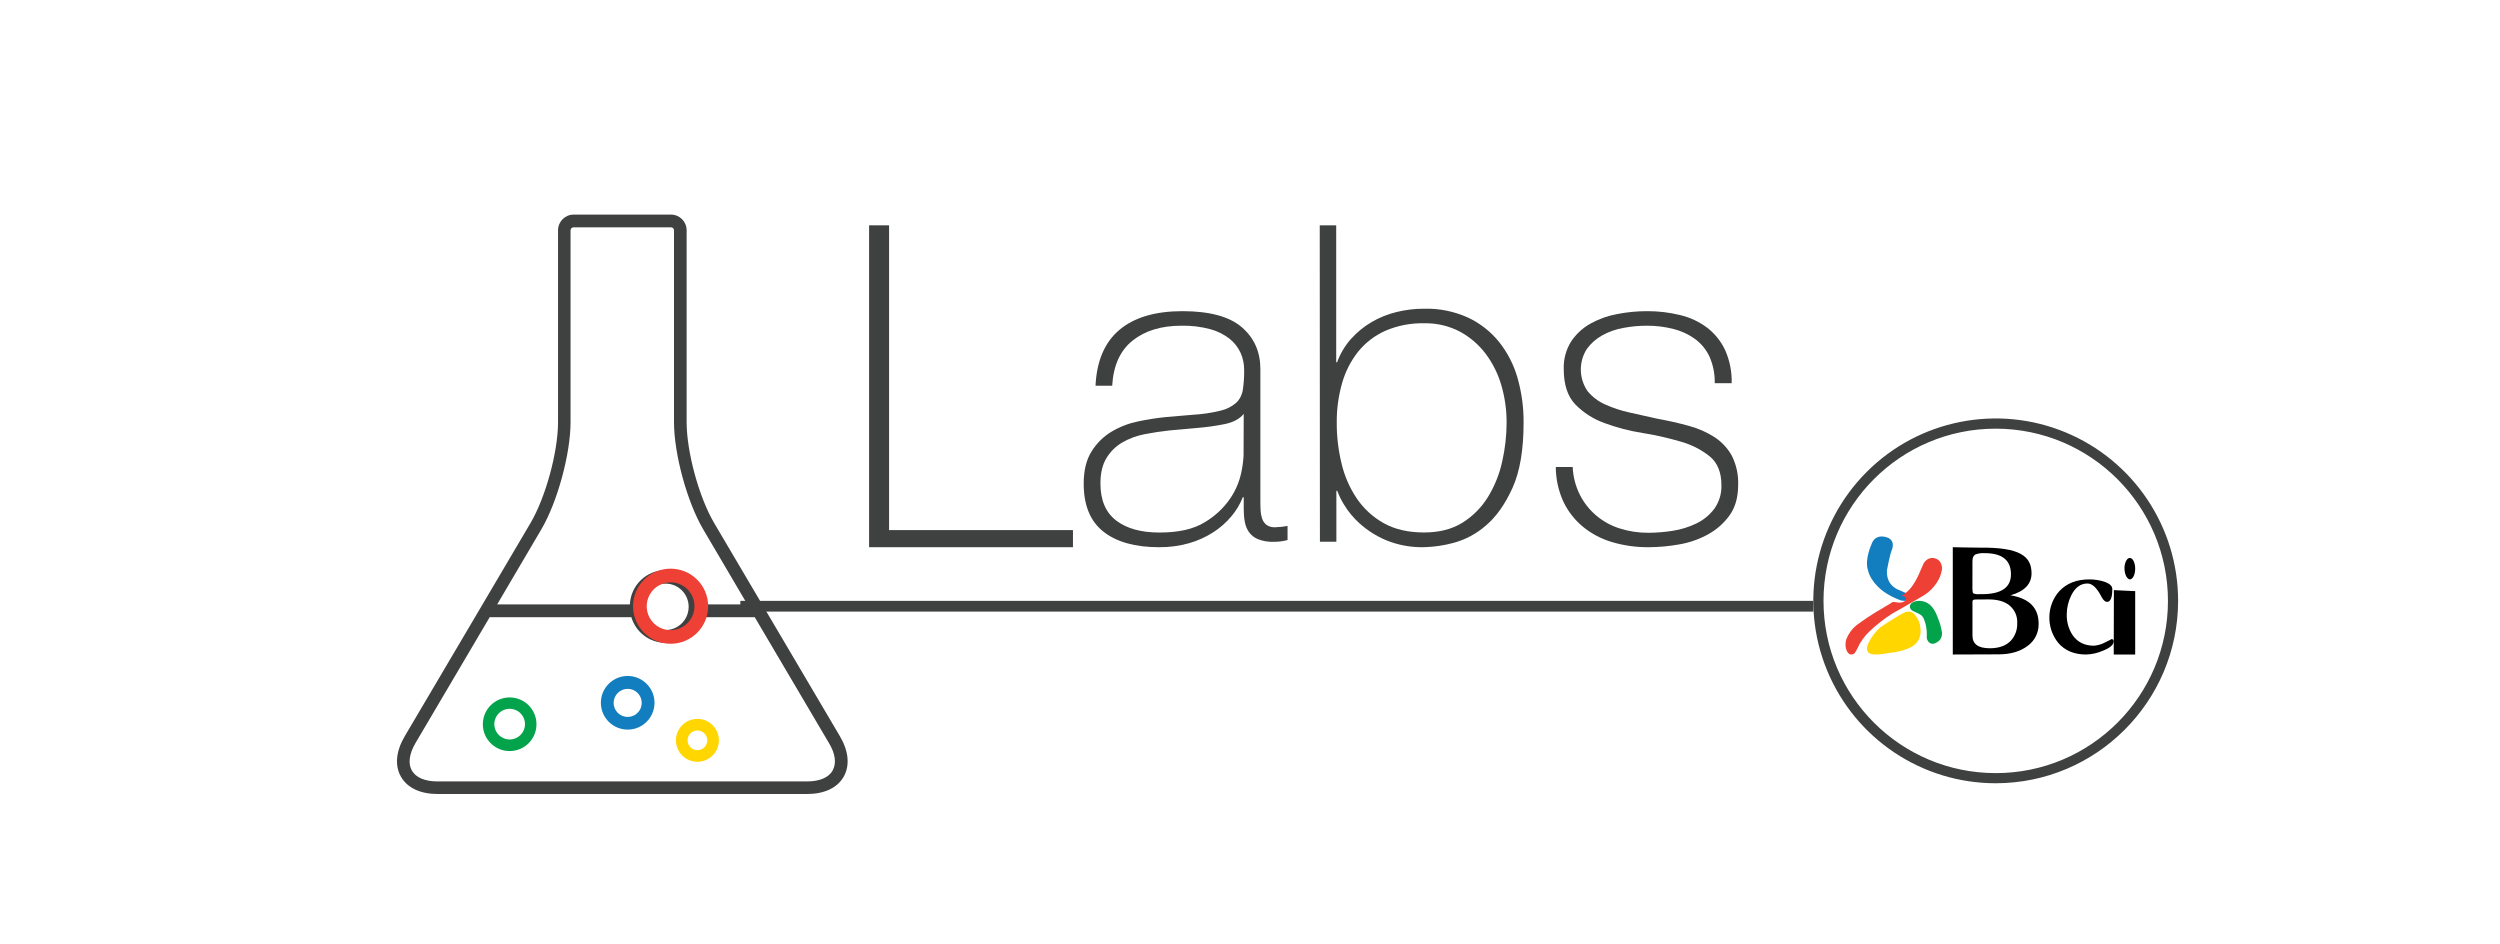 <?xml version="1.0" encoding="UTF-8"?>
<svg width="233px" height="88px" viewBox="0 0 233 88" version="1.1" xmlns="http://www.w3.org/2000/svg" xmlns:xlink="http://www.w3.org/1999/xlink">
    <!-- Generator: Sketch 52.2 (67145) - http://www.bohemiancoding.com/sketch -->
    <title>Bci Labs</title>
    <desc>Created with Sketch.</desc>
    <g id="Page-1" stroke="none" stroke-width="1" fill="none" fill-rule="evenodd">
        <g id="Logos" transform="translate(-119, -61)">
            <g id="Bci-Labs" transform="translate(119, 61)">
                <polygon id="Rectangle-3-Copy-10" fill="#FFFFFF" points="-1.42108547e-14 0 233 0 233 88 -1.42108547e-14 88"></polygon>
                <g id="Labs_Bci_Trazados-01" transform="translate(37, 20)">
                    <path d="M161.001,32.878 C161.034,32.345 161.272,31.959 161.54,32.003 C161.808,32.048 162.011,32.506 162,33.042 C161.988,33.578 161.767,34.001 161.498,34 C161.206,33.96 160.985,33.46 161.001,32.878" id="Path" fill="#000000"></path>
                    <path d="M140.138,35.953 C140.031,35.913 139.915,35.868 139.82,35.824 C139.379,35.648 138.963,35.422 138.58,35.15 C138.58,35.15 137.364,34.35 137.081,33.102 C136.775,32.119 137.433,30.709 137.433,30.709 C137.433,30.709 137.655,29.797 138.717,30.042 C139.78,30.286 139.309,31.281 139.309,31.281 C139.162,31.577 138.864,33.131 138.864,33.131 C138.76,34.646 140.018,34.999 140.018,34.999 L140.742,35.324 C140.742,35.324 141.171,35.522 140.922,35.822 C140.716,36.079 140.293,35.992 140.175,35.96 L140.142,35.96" id="Path" fill="#137EBF"></path>
                    <path d="M146.83,34.898 C146.83,35.113 146.858,35.256 146.92,35.305 C147.086,35.37 147.266,35.395 147.444,35.376 L147.707,35.376 C149.518,35.376 150.423,34.76 150.421,33.527 C150.421,32.212 149.608,31.554 147.982,31.554 C147.683,31.531 147.384,31.573 147.104,31.677 C146.922,31.778 146.832,31.987 146.832,32.306 L146.83,34.898 Z M150.377,35.482 C152.133,35.769 153.007,36.657 152.999,38.145 C153.02,38.959 152.631,39.732 151.959,40.209 C151.267,40.726 150.369,40.985 149.265,40.985 C148.861,40.985 145.805,41 145,41 L145,31 C145.538,31 146.83,31.05 147.525,31.041 C151.255,31 152.339,31.84 152.339,33.433 C152.339,34.428 151.685,35.111 150.377,35.482 Z M147.086,35.874 C146.915,35.874 146.834,35.941 146.834,36.072 L146.834,39.248 C146.834,40.028 147.373,40.418 148.451,40.418 C149.31,40.418 149.963,40.183 150.41,39.714 C150.823,39.257 151.036,38.66 151.005,38.05 C151.035,37.441 150.779,36.851 150.312,36.449 C149.851,36.059 149.188,35.864 148.324,35.865 L147.086,35.874 Z" id="Shape" fill="#000000" fill-rule="nonzero"></path>
                    <path d="M157.738,34.002 C158.178,34 158.616,34.063 159.04,34.19 C159.59,34.359 159.868,34.595 159.868,34.902 C159.868,35.698 159.701,36.097 159.373,36.097 C159.21,36.097 159.048,35.955 158.88,35.664 C158.86,35.632 158.83,35.575 158.79,35.492 C158.389,34.751 157.977,34.382 157.55,34.382 C156.905,34.382 156.4,34.755 156.035,35.502 C155.765,36.044 155.623,36.648 155.621,37.262 C155.603,37.952 155.794,38.629 156.167,39.192 C156.622,39.851 157.287,40.181 158.16,40.181 C158.519,40.15 158.869,40.046 159.191,39.874 C159.629,39.665 159.819,39.562 159.759,39.562 C159.919,39.562 160,39.629 160,39.757 C160,40.087 159.661,40.384 158.986,40.65 C158.489,40.866 157.96,40.985 157.424,41 C156.312,41 155.441,40.636 154.82,39.904 C153.687,38.514 153.733,36.426 154.927,35.096 C155.61,34.364 156.547,33.998 157.738,34" id="Path" fill="#000000"></path>
                    <path d="M160,41 L162,41 L162,35.089 C162,35.089 161.638,35.089 161.044,35.049 C160.609,35.023 160.015,35 160.015,35 L160,41 Z" id="Path" fill="#000000"></path>
                    <path d="M135.078,39.571 C135.281,39.051 135.62,38.592 136.062,38.241 C136.062,38.241 136.625,37.837 136.986,37.59 C137.346,37.344 137.935,36.987 137.935,36.987 C137.935,36.987 139.147,36.281 139.427,36.093 C139.6,36.125 139.787,36.15 139.974,36.166 C139.974,36.166 140.489,36.191 140.625,35.908 C140.762,35.625 140.344,35.551 140.344,35.551 L140.247,35.53 C140.433,35.401 140.611,35.262 140.782,35.114 C141.355,34.635 141.824,33.554 141.824,33.554 L142.27,32.532 C142.27,32.532 142.593,31.906 143.226,32.012 C144.05,32.15 143.999,33.023 143.999,33.023 C143.803,34.411 142.69,35.255 142.297,35.492 C141.678,35.87 139.337,37.199 139.337,37.199 C138.591,37.674 137.895,38.218 137.258,38.825 C136.766,39.283 136.373,39.833 136.103,40.444 C135.873,40.896 135.836,40.975 135.526,41 L135.508,41 C135.203,41 134.843,40.383 135.073,39.573" id="Path" fill="#EE4034"></path>
                    <path d="M142.813,39.897 C142.617,39.729 142.529,39.472 142.581,39.224 C142.59,38.945 142.568,38.666 142.515,38.392 C142.474,38.154 142.405,37.92 142.309,37.697 C142.233,37.489 142.075,37.319 141.87,37.222 C141.483,37.002 141.107,36.941 141.021,36.661 C140.935,36.382 141.125,36.172 141.42,36.069 C141.894,35.922 142.414,36.014 142.803,36.314 C143.346,36.715 143.628,37.643 143.628,37.643 C143.779,38.002 143.889,38.375 143.959,38.757 C144.047,39.056 143.991,39.378 143.806,39.633 C143.66,39.795 143.471,39.915 143.26,39.983 C143.105,40.023 142.939,39.991 142.813,39.895" id="Path" fill="#02A34A"></path>
                    <path d="M137.09,40.745 C137.09,40.745 136.866,40.564 137.125,39.962 C137.398,39.387 137.779,38.877 138.244,38.464 C138.244,38.464 140.075,37.243 140.527,37.074 C140.764,36.966 141.034,36.977 141.263,37.103 C141.719,37.49 141.987,38.075 141.993,38.695 C142.048,39.285 141.789,39.858 141.321,40.181 C141.321,40.181 140.65,40.709 138.965,40.871 C138.141,41.026 137.68,41.021 137.423,40.962 C137.108,40.893 137.103,40.745 137.103,40.745" id="Path" fill="#FFD600"></path>
                    <path d="M149.002,53 C142.126,53.001 135.927,48.859 133.295,42.507 C130.663,36.154 132.117,28.842 136.98,23.98 C141.842,19.117 149.154,17.663 155.507,20.295 C161.859,22.927 166.001,29.126 166,36.002 C165.989,45.385 158.385,52.989 149.002,53 Z M149.002,19.951 C140.138,19.951 132.951,27.138 132.951,36.002 C132.951,44.867 140.138,52.054 149.002,52.054 C157.867,52.054 165.054,44.867 165.054,36.002 C165.045,27.141 157.864,19.96 149.002,19.951 Z" id="Shape" fill="#3F4040" fill-rule="nonzero"></path>
                    <path d="M29.559,28.745 C28.146,26.344 26.994,22.123 26.994,19.337 L26.994,1.463 C26.993,0.655 26.342,0.001 25.539,0 L16.453,0 C15.654,0.007 15.01,0.66 15.009,1.463 L15.009,19.337 C15.009,22.123 13.857,26.344 12.444,28.745 L7.825,36.58 L0.722,48.615 C-0.097,50.004 -0.225,51.343 0.367,52.385 C0.959,53.426 2.166,54 3.776,54 L38.225,54 C39.835,54 41.045,53.426 41.634,52.385 C42.223,51.343 42.098,50.004 41.279,48.615 L29.559,28.745 Z M13.446,29.348 C14.951,26.795 16.176,22.303 16.176,19.337 L16.176,1.463 C16.176,1.389 16.206,1.319 16.258,1.267 C16.31,1.215 16.38,1.186 16.453,1.187 L25.539,1.187 C25.612,1.186 25.682,1.215 25.734,1.267 C25.786,1.319 25.816,1.389 25.816,1.463 L25.816,19.337 C25.816,22.303 27.039,26.795 28.546,29.348 L32.655,36.331 L28.43,36.331 C28.404,36.328 28.378,36.328 28.352,36.331 C28.272,34.544 26.808,33.137 25.029,33.137 C23.25,33.137 21.786,34.544 21.706,36.331 L9.337,36.331 L13.446,29.348 Z M27.184,36.555 C27.185,37.43 26.661,38.22 25.857,38.555 C25.052,38.89 24.126,38.706 23.51,38.087 C22.895,37.468 22.711,36.537 23.044,35.728 C23.378,34.92 24.164,34.393 25.034,34.394 C26.221,34.395 27.183,35.362 27.184,36.555 Z M40.605,51.812 C40.232,52.47 39.386,52.829 38.218,52.829 L3.774,52.829 C2.606,52.829 1.764,52.47 1.387,51.815 C1.01,51.159 1.139,50.244 1.733,49.234 L8.64,37.52 L21.842,37.52 C22.264,38.945 23.571,39.92 25.051,39.912 C26.531,39.903 27.827,38.914 28.233,37.484 C28.296,37.507 28.363,37.519 28.43,37.52 L33.341,37.52 L40.248,49.234 C40.853,50.226 40.975,51.139 40.605,51.797 L40.605,51.812 Z" id="Shape" fill="#3F4040" fill-rule="nonzero"></path>
                    <path d="M28,47 C26.895,47 26,47.895 26,49 C26,50.105 26.895,51 28,51 C29.105,51 30,50.105 30,49 C29.999,47.896 29.104,47.001 28,47 Z M28,49.917 C27.494,49.917 27.083,49.506 27.083,49 C27.083,48.494 27.494,48.083 28,48.083 C28.506,48.083 28.917,48.494 28.917,49 C28.917,49.243 28.82,49.476 28.648,49.648 C28.476,49.82 28.243,49.917 28,49.917 Z" id="Shape" fill="#FFD600" fill-rule="nonzero"></path>
                    <path d="M21.5,43 C20.119,43 19,44.119 19,45.5 C19,46.881 20.119,48 21.5,48 C22.881,48 24,46.881 24,45.5 C24,44.119 22.881,43 21.5,43 Z M21.5,46.818 C20.777,46.818 20.191,46.232 20.191,45.509 C20.191,44.786 20.777,44.2 21.5,44.2 C22.223,44.2 22.809,44.786 22.809,45.509 C22.809,45.856 22.671,46.189 22.426,46.435 C22.18,46.68 21.847,46.818 21.5,46.818 Z" id="Shape" fill="#137EBF" fill-rule="nonzero"></path>
                    <path d="M10.5,45 C9.119,45 8,46.119 8,47.5 C8,48.881 9.119,50 10.5,50 C11.881,50 13,48.881 13,47.5 C12.999,46.12 11.88,45.001 10.5,45 Z M10.5,48.92 C9.921,48.92 9.399,48.57 9.178,48.035 C8.957,47.499 9.082,46.883 9.493,46.475 C9.904,46.067 10.52,45.947 11.054,46.172 C11.588,46.396 11.934,46.921 11.93,47.5 C11.924,48.286 11.286,48.92 10.5,48.92 Z" id="Shape" fill="#02A34A" fill-rule="nonzero"></path>
                    <path d="M25.5,40 C23.567,40 22,38.433 22,36.5 C22,34.567 23.567,33 25.5,33 C27.433,33 29,34.567 29,36.5 C29,38.433 27.433,40 25.5,40 Z M25.5,34.279 C24.599,34.278 23.787,34.82 23.442,35.652 C23.096,36.484 23.287,37.442 23.924,38.079 C24.561,38.716 25.519,38.906 26.351,38.561 C27.183,38.216 27.725,37.403 27.724,36.502 C27.725,35.912 27.491,35.345 27.074,34.926 C26.657,34.508 26.091,34.272 25.5,34.272 L25.5,34.279 Z" id="Shape" fill="#EE4034" fill-rule="nonzero"></path>
                    <polygon id="Path" fill="#3F4040" points="44 1 45.862 1 45.862 29.405 63 29.405 63 31 44 31"></polygon>
                    <path d="M78.915,26.34 L78.832,26.34 C78.576,26.986 78.217,27.586 77.769,28.118 C77.283,28.698 76.712,29.201 76.075,29.61 C75.373,30.06 74.609,30.403 73.807,30.631 C72.903,30.885 71.968,31.009 71.028,31 C68.794,31 67.064,30.516 65.837,29.549 C64.611,28.581 63.999,27.09 64,25.073 C64,23.849 64.245,22.848 64.735,22.071 C65.2,21.318 65.837,20.688 66.595,20.231 C67.365,19.774 68.208,19.45 69.086,19.272 C69.956,19.088 70.835,18.951 71.72,18.864 L74.134,18.66 C75.023,18.612 75.904,18.482 76.768,18.271 C77.305,18.148 77.803,17.896 78.219,17.536 C78.551,17.213 78.766,16.789 78.832,16.331 C78.923,15.722 78.964,15.107 78.955,14.492 C78.959,13.943 78.848,13.4 78.628,12.898 C78.396,12.385 78.047,11.933 77.607,11.581 C77.074,11.164 76.463,10.859 75.809,10.683 C74.93,10.446 74.022,10.336 73.111,10.356 C71.233,10.356 69.714,10.82 68.555,11.746 C67.396,12.672 66.763,14.075 66.656,15.953 L65.102,15.953 C65.212,13.639 65.954,11.902 67.33,10.743 C68.705,9.584 70.66,9.003 73.193,9 C75.727,9 77.573,9.498 78.731,10.493 C79.888,11.488 80.467,12.788 80.467,14.395 L80.467,26.612 C80.467,26.91 80.467,27.211 80.487,27.51 C80.496,27.788 80.544,28.063 80.629,28.328 C80.705,28.562 80.848,28.768 81.04,28.921 C81.28,29.084 81.567,29.161 81.856,29.14 C82.24,29.129 82.623,29.088 83,29.018 L83,30.334 C82.587,30.443 82.161,30.498 81.733,30.497 C81.225,30.518 80.718,30.435 80.243,30.253 C79.909,30.115 79.618,29.887 79.405,29.595 C79.207,29.306 79.074,28.978 79.016,28.633 C78.946,28.236 78.912,27.832 78.915,27.428 L78.915,26.34 Z M78.915,18.576 C78.533,19.042 77.954,19.353 77.177,19.518 C76.32,19.692 75.454,19.815 74.582,19.885 L71.977,20.119 C71.213,20.201 70.45,20.317 69.687,20.466 C68.963,20.602 68.265,20.857 67.624,21.221 C67.014,21.573 66.502,22.072 66.134,22.672 C65.752,23.284 65.561,24.083 65.561,25.062 C65.561,26.616 66.051,27.767 67.031,28.515 C68.012,29.263 69.357,29.635 71.068,29.632 C72.844,29.632 74.245,29.315 75.269,28.68 C76.209,28.129 77.018,27.38 77.638,26.485 C78.14,25.756 78.494,24.936 78.68,24.07 C78.793,23.552 78.867,23.026 78.9,22.496 L78.915,18.576 Z" id="Shape" fill="#3F4040" fill-rule="nonzero"></path>
                    <path d="M86,1 L87.534,1 L87.534,13.766 L87.617,13.766 C87.905,12.968 88.342,12.231 88.906,11.596 C89.457,10.978 90.102,10.449 90.816,10.027 C91.544,9.599 92.331,9.281 93.152,9.082 C93.995,8.874 94.86,8.769 95.728,8.771 C97.137,8.735 98.537,9.018 99.82,9.599 C100.945,10.128 101.935,10.904 102.715,11.869 C103.507,12.867 104.093,14.012 104.438,15.237 C104.822,16.588 105.011,17.986 104.999,19.389 C104.999,21.923 104.654,23.954 103.962,25.48 C103.27,27.007 102.439,28.178 101.468,28.993 C100.595,29.755 99.557,30.306 98.436,30.604 C97.554,30.842 96.647,30.974 95.735,30.997 C94.503,31.03 93.278,30.803 92.141,30.331 C91.251,29.95 90.429,29.425 89.709,28.778 C89.14,28.268 88.65,27.675 88.256,27.02 C88.004,26.616 87.795,26.187 87.632,25.74 L87.55,25.74 L87.55,30.491 L86.016,30.491 L86,1 Z M95.721,29.626 C97.133,29.626 98.324,29.323 99.295,28.718 C100.258,28.118 101.069,27.305 101.664,26.341 C102.292,25.322 102.743,24.205 103,23.037 C103.274,21.838 103.414,20.612 103.416,19.382 C103.419,18.222 103.258,17.067 102.938,15.952 C102.637,14.887 102.144,13.887 101.484,12.998 C100.84,12.138 100.017,11.427 99.072,10.912 C98.044,10.373 96.894,10.104 95.732,10.129 C94.49,10.1 93.257,10.339 92.116,10.83 C91.129,11.269 90.26,11.935 89.58,12.772 C88.894,13.643 88.385,14.639 88.084,15.706 C87.742,16.903 87.574,18.144 87.585,19.389 C87.579,20.669 87.729,21.946 88.031,23.19 C88.304,24.363 88.79,25.476 89.465,26.475 C90.112,27.423 90.973,28.208 91.978,28.767 C93.004,29.339 94.252,29.626 95.721,29.626 Z" id="Shape" fill="#3F4040" fill-rule="nonzero"></path>
                    <path d="M109.576,23.522 C109.612,24.424 109.841,25.309 110.246,26.119 C111,27.61 112.334,28.738 113.946,29.247 C114.818,29.526 115.731,29.664 116.648,29.655 C117.396,29.651 118.142,29.59 118.88,29.473 C119.645,29.357 120.387,29.129 121.082,28.796 C121.747,28.481 122.325,28.011 122.766,27.428 C123.231,26.777 123.467,25.994 123.435,25.198 C123.435,24.027 123.075,23.141 122.355,22.54 C121.547,21.896 120.613,21.423 119.611,21.15 C118.451,20.808 117.271,20.542 116.076,20.353 C114.87,20.162 113.687,19.854 112.544,19.432 C111.513,19.066 110.582,18.471 109.822,17.695 C109.102,16.945 108.741,15.847 108.741,14.4 C108.707,13.484 108.953,12.578 109.447,11.801 C109.908,11.116 110.528,10.549 111.255,10.147 C112.026,9.725 112.862,9.428 113.729,9.268 C114.637,9.091 115.56,9.002 116.485,9 C117.538,8.993 118.589,9.117 119.611,9.369 C120.524,9.588 121.381,9.992 122.127,10.556 C122.841,11.111 123.41,11.826 123.788,12.64 C124.216,13.609 124.422,14.659 124.391,15.715 L122.812,15.715 C122.834,14.873 122.671,14.036 122.335,13.262 C122.035,12.609 121.575,12.039 120.995,11.606 C120.393,11.168 119.711,10.848 118.985,10.665 C118.169,10.455 117.328,10.35 116.485,10.356 C115.753,10.357 115.022,10.425 114.303,10.56 C113.61,10.681 112.943,10.915 112.329,11.254 C111.763,11.569 111.273,12.001 110.894,12.522 C110.124,13.727 110.149,15.266 110.956,16.447 C111.396,16.985 111.959,17.413 112.6,17.695 C113.329,18.024 114.091,18.275 114.875,18.446 L117.431,19.017 C118.485,19.209 119.476,19.434 120.403,19.691 C121.259,19.919 122.073,20.278 122.815,20.755 C123.485,21.196 124.035,21.793 124.416,22.492 C124.832,23.331 125.031,24.259 124.996,25.192 C124.996,26.335 124.733,27.276 124.208,28.014 C123.686,28.746 123.004,29.353 122.212,29.791 C121.379,30.252 120.473,30.571 119.532,30.734 C118.58,30.907 117.614,30.996 116.645,31 C115.497,31.009 114.354,30.849 113.254,30.527 C112.257,30.236 111.331,29.749 110.532,29.095 C109.755,28.453 109.13,27.651 108.703,26.745 C108.241,25.731 108.002,24.633 108,23.522 L109.576,23.522 Z" id="Path" fill="#3F4040"></path>
                    <rect id="Rectangle" fill="#3F4040" x="32" y="36" width="100" height="1"></rect>
                </g>
            </g>
        </g>
    </g>
</svg>